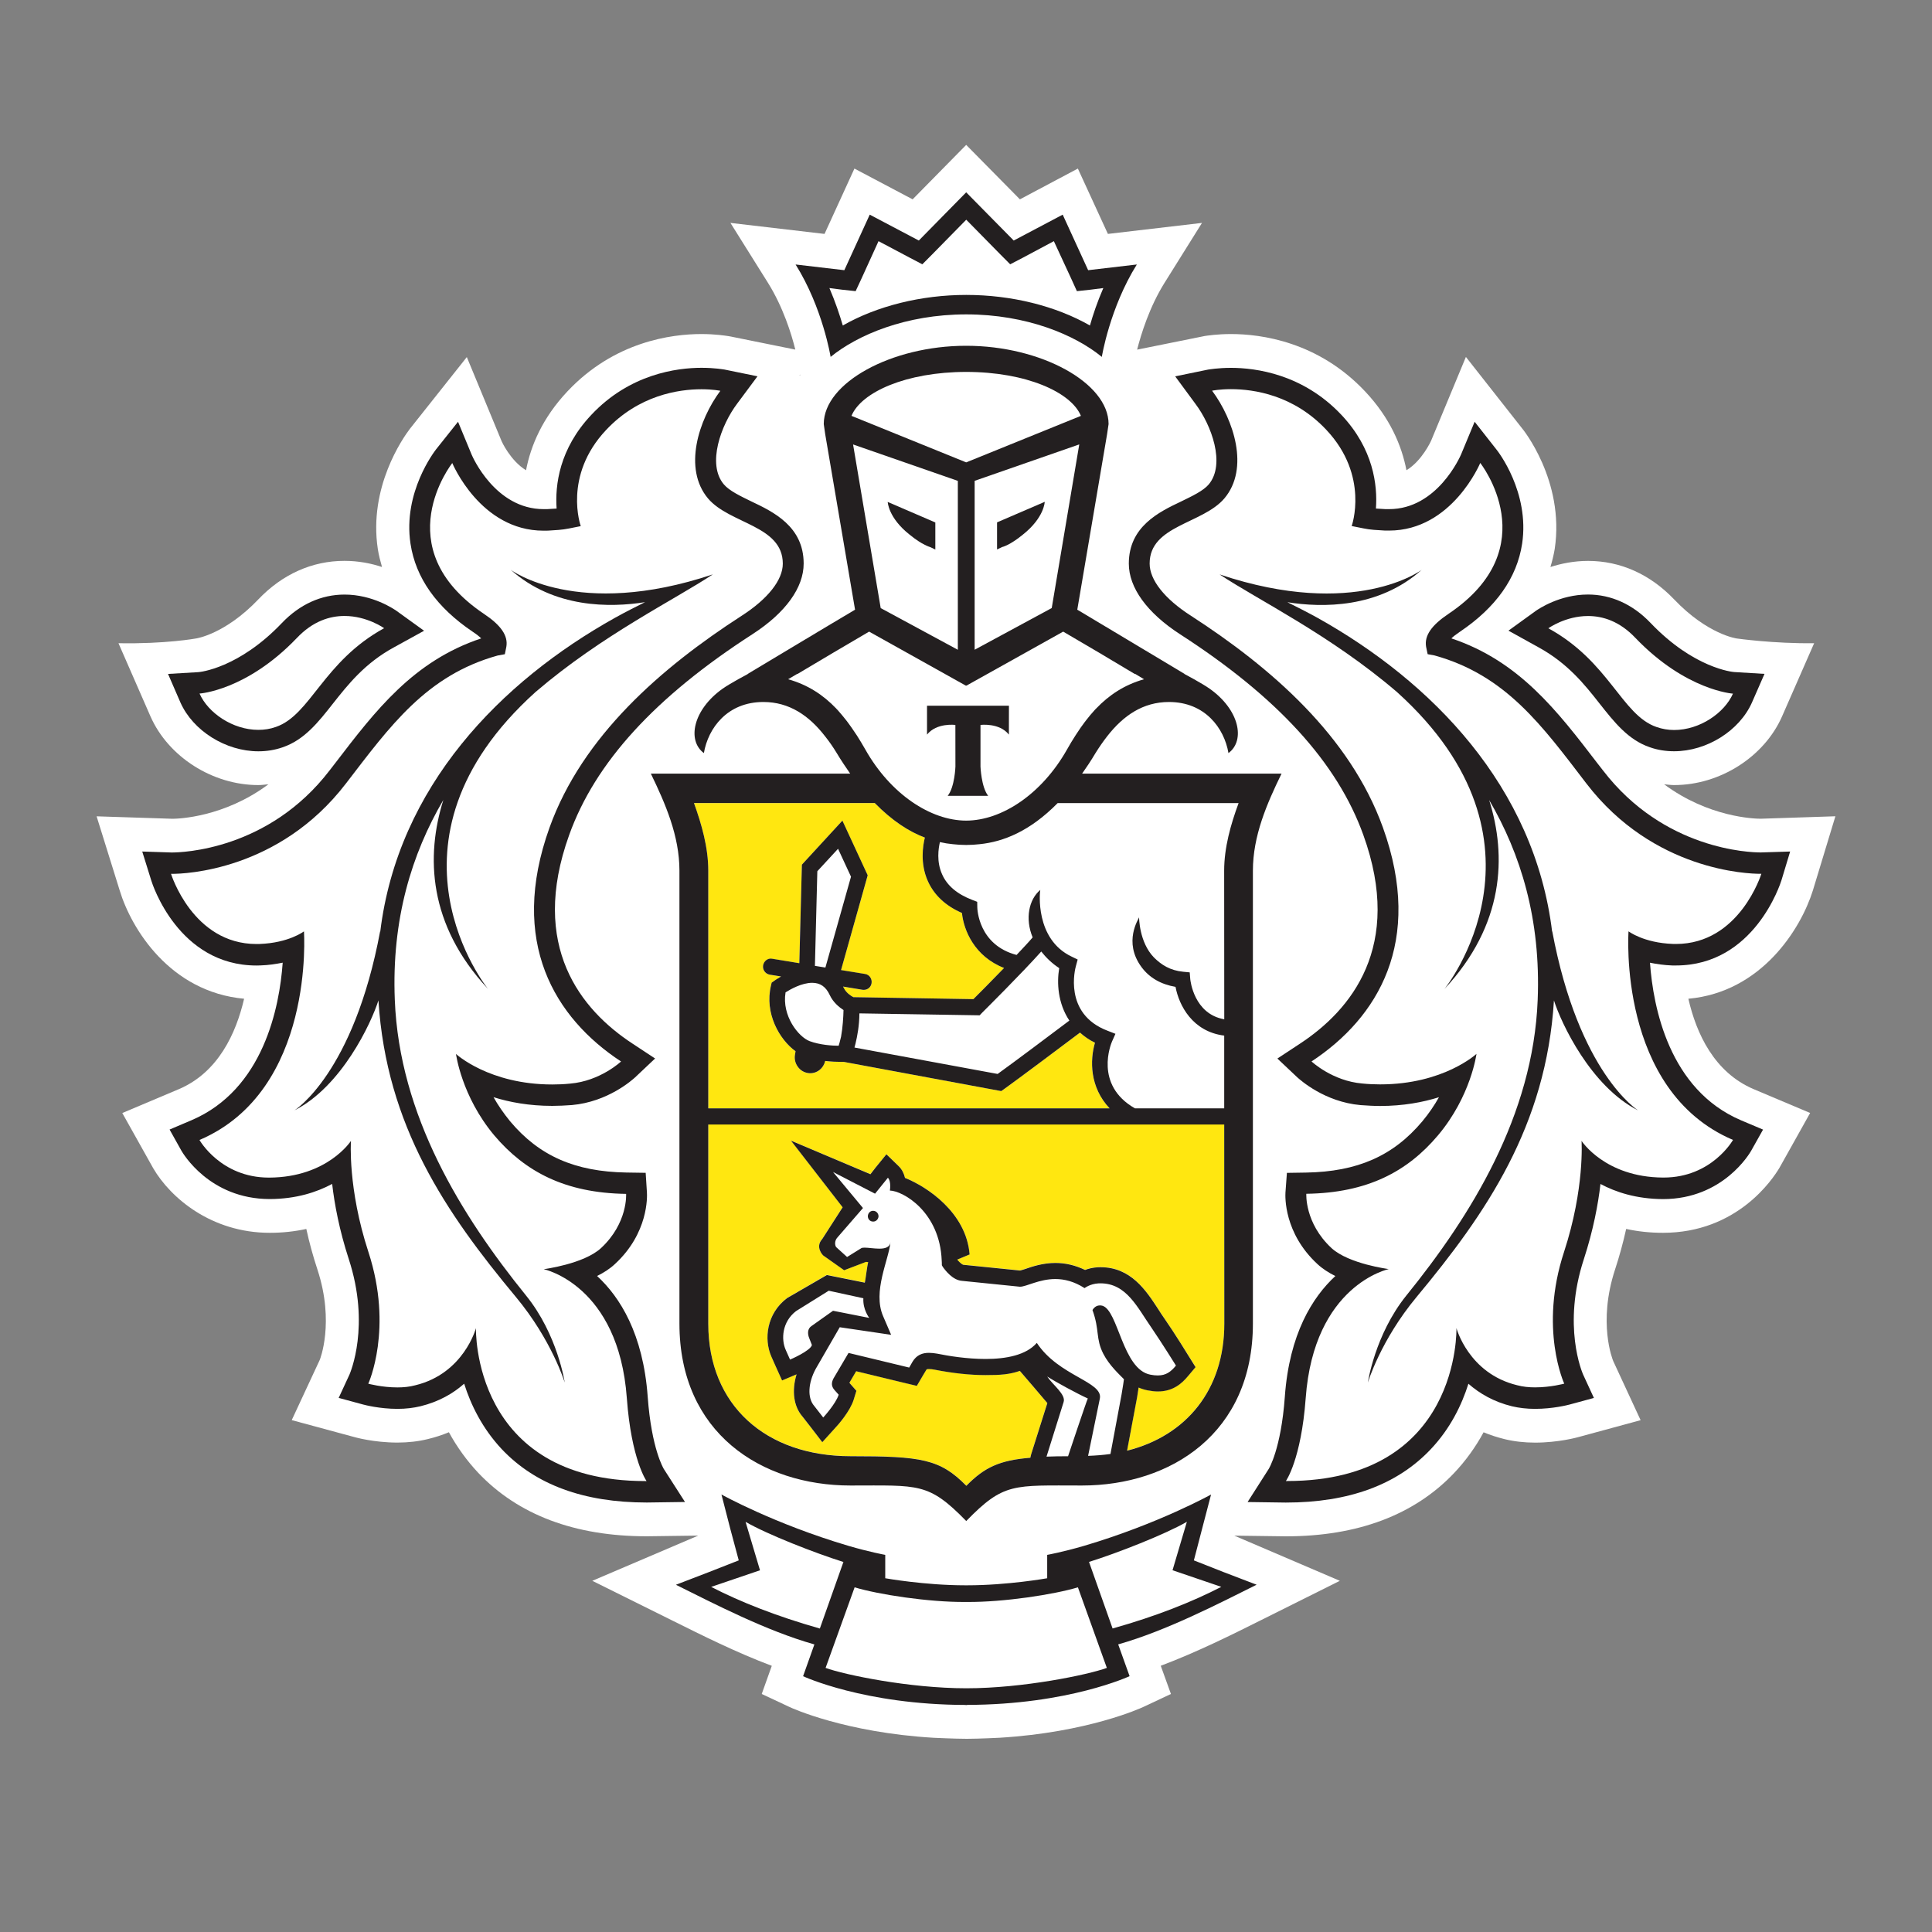 <svg width="40" height="40" viewBox="0 0 40 40" fill="none" xmlns="http://www.w3.org/2000/svg">
<rect x="0" y="0" width="40" height="40" fill="#808080" stroke="none"/>
<path fill-rule="evenodd" clip-rule="evenodd" d="M16.567 7.769L16.552 7.772L16.565 7.754L16.567 7.769ZM37.534 18.435L38 16.9L36.455 16.951C36.325 16.951 35.376 16.923 34.454 16.238C34.523 16.244 34.591 16.254 34.662 16.254C35.611 16.254 36.528 15.669 36.896 14.831L37.56 13.317C36.725 13.328 35.964 13.22 35.964 13.22C35.957 13.22 35.357 13.139 34.662 12.411C34.164 11.889 33.547 11.613 32.88 11.613C32.587 11.613 32.325 11.667 32.1 11.739C32.136 11.617 32.168 11.492 32.189 11.364C32.401 9.947 31.513 8.866 31.512 8.867L30.35 7.39L29.629 9.126C29.626 9.131 29.444 9.538 29.119 9.736C29.021 9.226 28.779 8.652 28.263 8.104C27.291 7.071 26.107 6.916 25.487 6.916C25.201 6.916 24.996 6.949 24.946 6.956L23.543 7.239C23.625 6.918 23.797 6.357 24.112 5.853L24.886 4.615L22.938 4.843L22.316 3.49L21.116 4.127L20.004 3L18.895 4.127L17.69 3.49L17.071 4.843L15.123 4.615L15.899 5.854C16.214 6.358 16.387 6.917 16.466 7.238L15.127 6.967L15.081 6.959C15.014 6.949 14.81 6.916 14.521 6.916C13.902 6.916 12.718 7.071 11.748 8.103C11.232 8.651 10.989 9.225 10.891 9.736C10.567 9.539 10.387 9.138 10.387 9.138L9.665 7.393L8.485 8.88C8.34 9.071 7.629 10.087 7.822 11.365C7.841 11.492 7.874 11.616 7.909 11.739C7.685 11.665 7.424 11.612 7.131 11.612C6.464 11.612 5.847 11.887 5.348 12.41C4.655 13.136 4.059 13.218 4.063 13.218C4.063 13.218 3.431 13.335 2.453 13.317L3.115 14.831C3.484 15.67 4.401 16.254 5.347 16.254C5.418 16.254 5.486 16.244 5.557 16.238C4.638 16.923 3.689 16.951 3.574 16.952L2 16.901L2.478 18.435C2.717 19.227 3.519 20.537 5.054 20.678C4.887 21.396 4.518 22.201 3.705 22.549L2.532 23.044L3.172 24.187C3.532 24.804 4.38 25.524 5.585 25.524C5.847 25.524 6.098 25.497 6.342 25.444C6.403 25.725 6.481 26.007 6.573 26.287C6.932 27.384 6.623 28.15 6.619 28.158L6.04 29.402L7.333 29.752C7.35 29.757 7.739 29.867 8.228 29.867C8.449 29.867 8.662 29.843 8.86 29.794C9.01 29.758 9.154 29.711 9.294 29.653C9.462 29.961 9.665 30.241 9.901 30.493C10.729 31.366 11.903 31.807 13.389 31.807H13.394L14.456 31.793L12.263 32.729L13.927 33.555C14.532 33.856 15.249 34.215 15.979 34.489L15.771 35.072L16.345 35.341C16.395 35.365 17.498 35.87 19.332 35.979C19.332 35.979 19.775 36 20.018 36C20.262 36 20.7 35.978 20.7 35.978C22.521 35.867 23.616 35.366 23.668 35.342L24.243 35.072L24.032 34.488C24.783 34.206 25.527 33.834 26.107 33.544L27.74 32.729L25.555 31.794L26.621 31.808C28.109 31.808 29.283 31.366 30.11 30.493C30.346 30.243 30.549 29.962 30.716 29.654C30.856 29.712 31.002 29.759 31.152 29.796C31.349 29.844 31.562 29.868 31.783 29.868C32.264 29.868 32.659 29.759 32.669 29.756L33.967 29.403L33.401 28.181C33.387 28.15 33.078 27.384 33.437 26.287C33.529 26.006 33.606 25.725 33.668 25.444C33.912 25.497 34.166 25.524 34.429 25.524C35.966 25.524 36.702 24.415 36.844 24.174L37.477 23.043L36.306 22.549C35.49 22.201 35.12 21.396 34.956 20.678C36.471 20.541 37.285 19.231 37.534 18.435Z" fill="white"/>
<path fill-rule="evenodd" clip-rule="evenodd" d="M20.004 7.7C18.763 7.701 17.831 8.12 17.629 8.61L20.004 9.573L22.379 8.61C22.177 8.119 21.247 7.701 20.004 7.7Z" fill="white"/>
<path fill-rule="evenodd" clip-rule="evenodd" d="M20.028 33.166H20.026H20.006H19.983H19.981C19.229 33.171 18.192 33.013 17.694 32.864L17.093 34.531C17.489 34.676 18.83 34.953 20.006 34.953C21.179 34.953 22.522 34.676 22.916 34.531L22.317 32.864C21.817 33.013 20.781 33.172 20.028 33.166Z" fill="white"/>
<path fill-rule="evenodd" clip-rule="evenodd" d="M24.573 31.507C24.126 31.767 23.128 32.157 22.548 32.338L23.036 33.715C23.934 33.463 24.675 33.17 25.287 32.854L24.276 32.51L24.573 31.507Z" fill="white"/>
<path fill-rule="evenodd" clip-rule="evenodd" d="M15.436 31.507L15.735 32.51L14.722 32.854C15.333 33.169 16.078 33.463 16.973 33.715L17.461 32.338C16.882 32.157 15.883 31.767 15.436 31.507Z" fill="white"/>
<path fill-rule="evenodd" clip-rule="evenodd" d="M20.004 6.105C20.939 6.105 21.857 6.335 22.563 6.738C22.627 6.516 22.718 6.247 22.841 5.964L22.573 5.996L22.294 6.027L22.175 5.766L21.817 4.992L21.167 5.34L20.913 5.472L20.71 5.268L20.003 4.549L19.297 5.268L19.094 5.472L18.841 5.34L18.187 4.992L17.835 5.766L17.713 6.027L17.434 5.996L17.168 5.964C17.291 6.246 17.38 6.516 17.445 6.738C18.155 6.336 19.072 6.105 20.004 6.105Z" fill="white"/>
<path fill-rule="evenodd" clip-rule="evenodd" d="M34.295 15.051C34.417 15.094 34.539 15.113 34.662 15.113C35.191 15.113 35.703 14.762 35.88 14.361C35.88 14.361 34.909 14.3 33.865 13.212C33.533 12.859 33.181 12.755 32.879 12.755C32.41 12.755 32.058 13.008 32.058 13.008C33.319 13.697 33.576 14.802 34.295 15.051Z" fill="white"/>
<path fill-rule="evenodd" clip-rule="evenodd" d="M5.349 15.113C5.471 15.113 5.595 15.093 5.714 15.05C6.435 14.801 6.694 13.696 7.954 13.007C7.954 13.007 7.601 12.754 7.134 12.754C6.831 12.754 6.48 12.859 6.145 13.212C5.103 14.299 4.133 14.361 4.133 14.361C4.306 14.762 4.819 15.113 5.349 15.113Z" fill="white"/>
<path fill-rule="evenodd" clip-rule="evenodd" d="M33.915 22.988C32.939 22.495 32.323 21.183 32.174 20.712C32.012 23.311 30.777 25.113 29.333 26.849C28.582 27.75 28.321 28.624 28.321 28.624C28.321 28.624 28.465 27.632 29.114 26.826C30.461 25.164 31.743 23.095 31.838 20.702C31.904 19.032 31.486 17.678 30.833 16.562C31.199 17.724 31.146 19.147 29.907 20.476C29.907 20.476 32.376 17.439 28.923 14.327C27.542 13.143 26.03 12.411 25.253 11.892C28.064 12.833 29.437 11.797 29.437 11.797C28.539 12.596 27.377 12.582 26.656 12.467C26.852 12.565 27.055 12.667 27.274 12.788C29.643 14.11 31.774 16.283 32.138 19.295V19.272C32.687 22.229 33.914 22.988 33.915 22.988ZM34.636 19.543C34.657 19.544 34.676 19.544 34.699 19.544C36.019 19.544 36.468 18.091 36.468 18.091H36.443C36.199 18.091 34.235 18.032 32.846 16.222C31.932 15.03 31.184 13.983 29.704 13.571L29.559 13.544L29.527 13.392C29.487 13.16 29.641 12.942 29.992 12.708C32.035 11.336 30.647 9.585 30.647 9.585C30.647 9.585 30.064 10.985 28.76 10.985C28.728 10.985 28.695 10.984 28.662 10.984C28.515 10.975 28.371 10.97 28.227 10.939L27.987 10.891C27.987 10.891 28.358 9.853 27.461 8.899C26.785 8.179 25.961 8.057 25.486 8.057C25.248 8.057 25.096 8.089 25.096 8.089C25.546 8.693 25.872 9.698 25.352 10.317C24.902 10.849 23.802 10.875 23.802 11.668C23.802 12.005 24.109 12.397 24.658 12.749C26.31 13.817 27.951 15.235 28.632 17.133C29.485 19.501 28.525 21.074 27.154 21.976C27.154 21.976 27.584 22.382 28.206 22.434C28.335 22.447 28.458 22.452 28.573 22.452C29.889 22.452 30.57 21.82 30.57 21.82C30.57 21.82 30.458 22.695 29.773 23.507C29.141 24.257 28.312 24.699 27.047 24.717C27.047 24.717 27.007 25.319 27.567 25.841C27.926 26.169 28.754 26.276 28.754 26.276C28.754 26.276 27.205 26.599 27.034 28.948C26.94 30.221 26.623 30.664 26.623 30.664H26.651C30.248 30.664 30.155 27.498 30.155 27.498C30.155 27.498 30.406 28.436 31.408 28.68C31.53 28.713 31.66 28.725 31.782 28.725C32.105 28.725 32.387 28.648 32.387 28.648C32.387 28.648 31.861 27.51 32.382 25.92C32.814 24.599 32.745 23.621 32.745 23.621C32.745 23.621 33.229 24.373 34.432 24.381H34.444C35.443 24.381 35.88 23.602 35.88 23.602C33.482 22.58 33.718 19.283 33.718 19.283C33.718 19.283 34.03 19.521 34.636 19.543Z" fill="white"/>
<path fill-rule="evenodd" clip-rule="evenodd" d="M10.678 26.85C9.233 25.114 7.999 23.311 7.835 20.712C7.686 21.183 7.072 22.495 6.097 22.989C6.097 22.989 7.323 22.229 7.872 19.273V19.296C8.238 16.285 10.366 14.111 12.738 12.789C12.954 12.668 13.16 12.566 13.354 12.469C12.634 12.583 11.472 12.598 10.574 11.799C10.574 11.799 11.947 12.835 14.758 11.894C13.98 12.413 12.469 13.144 11.088 14.329C7.634 17.442 10.104 20.478 10.104 20.478C8.863 19.149 8.813 17.726 9.179 16.564C8.525 17.68 8.106 19.033 8.174 20.704C8.268 23.096 9.549 25.166 10.894 26.829C11.545 27.635 11.692 28.626 11.692 28.626C11.692 28.626 11.428 27.75 10.678 26.85ZM11.257 26.277C11.257 26.277 12.084 26.171 12.443 25.841C13.004 25.32 12.963 24.718 12.963 24.718C11.697 24.7 10.87 24.258 10.234 23.508C9.553 22.696 9.441 21.821 9.441 21.821C9.441 21.821 10.122 22.453 11.435 22.453C11.553 22.453 11.676 22.448 11.803 22.435C12.427 22.383 12.858 21.977 12.858 21.977C11.486 21.076 10.526 19.503 11.377 17.135C12.059 15.236 13.698 13.819 15.352 12.751C15.9 12.399 16.207 12.007 16.207 11.67C16.207 10.876 15.108 10.85 14.659 10.319C14.139 9.699 14.464 8.695 14.914 8.091C14.914 8.091 14.764 8.059 14.524 8.059C14.049 8.059 13.226 8.181 12.55 8.901C11.651 9.854 12.024 10.893 12.024 10.893L11.783 10.941C11.64 10.971 11.495 10.977 11.348 10.986C11.314 10.986 11.284 10.987 11.252 10.987C9.945 10.987 9.364 9.587 9.364 9.587C9.364 9.587 7.978 11.337 10.019 12.709C10.37 12.944 10.524 13.161 10.483 13.393L10.452 13.545L10.303 13.572C8.827 13.984 8.076 15.031 7.162 16.222C5.774 18.033 3.812 18.092 3.568 18.092H3.541C3.541 18.092 3.989 19.545 5.311 19.545C5.332 19.545 5.352 19.545 5.374 19.544C5.981 19.522 6.293 19.283 6.293 19.283C6.293 19.283 6.528 22.58 4.13 23.602C4.13 23.602 4.568 24.381 5.567 24.381H5.579C6.782 24.374 7.266 23.621 7.266 23.621C7.266 23.621 7.196 24.6 7.627 25.919C8.148 27.51 7.625 28.648 7.625 28.648C7.625 28.648 7.905 28.726 8.228 28.726C8.353 28.726 8.482 28.714 8.601 28.681C9.603 28.437 9.854 27.499 9.854 27.499C9.854 27.499 9.762 30.665 13.359 30.665H13.385C13.385 30.665 13.07 30.223 12.977 28.949C12.807 26.6 11.257 26.277 11.257 26.277Z" fill="white"/>
<path fill-rule="evenodd" clip-rule="evenodd" d="M19.193 14.611H20.041H20.889V15.209C20.689 14.958 20.3 15.009 20.3 15.009V15.87C20.3 15.87 20.315 16.293 20.459 16.477H20.041H19.621C19.768 16.294 19.78 15.87 19.78 15.87L19.781 15.009C19.781 15.009 19.394 14.958 19.193 15.209V14.611ZM17.345 14.7C17.403 14.764 17.462 14.836 17.518 14.907C17.532 14.924 17.543 14.938 17.556 14.958C17.609 15.028 17.66 15.103 17.711 15.179C17.722 15.194 17.733 15.212 17.745 15.229C17.804 15.323 17.862 15.419 17.919 15.519C18.438 16.438 19.267 16.988 20.005 16.989C20.743 16.988 21.572 16.438 22.092 15.519C22.15 15.417 22.207 15.318 22.268 15.225C22.278 15.211 22.287 15.198 22.295 15.184C22.347 15.105 22.399 15.029 22.456 14.954C22.468 14.938 22.479 14.923 22.49 14.91C22.548 14.836 22.607 14.764 22.668 14.698C22.679 14.688 22.687 14.677 22.696 14.668C22.96 14.391 23.275 14.179 23.689 14.062L23.506 13.952H23.494L22.765 13.517L22.015 13.076L20.01 14.195L20.005 14.192L20.001 14.195L17.996 13.076L17.247 13.517L16.515 13.952H16.507L16.321 14.062C16.733 14.179 17.047 14.389 17.314 14.666C17.324 14.677 17.332 14.691 17.345 14.7Z" fill="white"/>
<path fill-rule="evenodd" clip-rule="evenodd" d="M19.366 10.817V11.378L19.261 11.328C19.256 11.325 19.102 11.289 18.833 11.07C18.389 10.717 18.38 10.39 18.38 10.39L19.366 10.817ZM19.831 13.452V9.956L17.662 9.202L18.234 12.589L19.831 13.452Z" fill="white"/>
<path fill-rule="evenodd" clip-rule="evenodd" d="M20.645 10.817L21.631 10.391C21.631 10.391 21.623 10.717 21.178 11.071C20.91 11.29 20.755 11.326 20.75 11.329L20.645 11.379V10.817H20.645ZM21.776 12.589L22.345 9.202L20.178 9.956V13.452L21.776 12.589Z" fill="white"/>
<path fill-rule="evenodd" clip-rule="evenodd" d="M16.764 21.556C16.976 21.635 17.232 21.652 17.364 21.652C17.369 21.635 17.376 21.614 17.383 21.589C17.394 21.55 17.404 21.509 17.413 21.466C17.45 21.273 17.463 21.054 17.466 20.913C17.377 20.855 17.252 20.755 17.181 20.604C17.101 20.43 16.985 20.349 16.818 20.349C16.599 20.349 16.366 20.484 16.264 20.547C16.184 21.03 16.532 21.468 16.764 21.556Z" fill="white"/>
<path fill-rule="evenodd" clip-rule="evenodd" d="M21.56 19.702C21.158 20.152 20.369 20.934 20.331 20.973L20.284 21.022L17.793 20.982C17.791 21.235 17.751 21.451 17.713 21.608C17.706 21.634 17.699 21.661 17.693 21.689L20.656 22.235C20.963 22.014 21.811 21.379 22.141 21.13C21.901 20.771 21.879 20.345 21.932 20.046C21.775 19.943 21.656 19.825 21.56 19.702Z" fill="white"/>
<path fill-rule="evenodd" clip-rule="evenodd" d="M21.898 16.628C21.323 17.212 20.773 17.429 20.281 17.479C20.191 17.489 20.102 17.494 20.01 17.494H20.003H19.997C19.905 17.494 19.816 17.489 19.727 17.479C19.639 17.471 19.55 17.457 19.46 17.437C19.428 17.568 19.387 17.841 19.504 18.103C19.608 18.338 19.819 18.514 20.127 18.631L20.231 18.673L20.233 18.787C20.233 18.821 20.257 19.566 21.046 19.772C21.176 19.635 21.293 19.512 21.379 19.409C21.218 19.02 21.303 18.622 21.537 18.427C21.527 18.467 21.424 19.444 22.185 19.807L22.311 19.868L22.274 20.005C22.261 20.046 22.007 20.99 22.93 21.342L23.093 21.406L23.021 21.568C23.005 21.605 22.644 22.461 23.496 22.948H25.345V21.442C24.688 21.36 24.409 20.817 24.337 20.433C24.032 20.379 23.796 20.244 23.633 20.023C23.245 19.5 23.579 19.02 23.583 18.993C23.582 18.997 23.583 19.508 23.89 19.823C24.043 19.975 24.222 20.093 24.495 20.12L24.63 20.133L24.642 20.273C24.645 20.303 24.718 20.995 25.345 21.104L25.343 18.026C25.343 17.549 25.479 17.07 25.641 16.627H21.898V16.628Z" fill="white"/>
<path fill-rule="evenodd" clip-rule="evenodd" d="M16.922 18.038L16.872 19.997L17.089 20.031L17.619 18.151L17.351 17.573L16.922 18.038Z" fill="white"/>
<path fill-rule="evenodd" clip-rule="evenodd" d="M18.073 25.291C18.011 25.29 17.965 25.235 17.969 25.172C17.975 25.111 18.025 25.063 18.085 25.069C18.148 25.072 18.191 25.128 18.19 25.188C18.184 25.249 18.131 25.297 18.073 25.291ZM22.772 27.026C22.789 27.026 22.807 27.028 22.825 27.033C23.156 27.13 23.239 28.352 23.818 28.459C23.875 28.472 23.927 28.476 23.973 28.476C24.142 28.476 24.241 28.402 24.348 28.272C24.348 28.272 24.056 27.803 23.839 27.485C23.549 27.069 23.325 26.568 22.785 26.568C22.772 26.568 22.757 26.568 22.743 26.569C22.567 26.579 22.457 26.667 22.457 26.667C22.238 26.527 22.034 26.479 21.852 26.479C21.514 26.479 21.251 26.639 21.12 26.639H21.114L19.911 26.517C19.724 26.497 19.575 26.303 19.52 26.227C19.507 26.206 19.5 26.195 19.5 26.195C19.501 26.161 19.5 26.126 19.498 26.096C19.458 25.085 18.696 24.654 18.425 24.646C18.425 24.646 18.456 24.454 18.384 24.381L18.117 24.711L17.247 24.262L17.868 25.007L17.342 25.614C17.276 25.683 17.284 25.775 17.312 25.816L17.539 26.021L17.827 25.842C17.842 25.831 17.868 25.827 17.9 25.827C17.98 25.827 18.1 25.849 18.206 25.849C18.325 25.849 18.425 25.823 18.438 25.709C18.402 26.084 18.063 26.735 18.285 27.246L18.451 27.631L17.386 27.475L16.888 28.338C16.734 28.625 16.711 28.936 16.859 29.105L17.044 29.344C17.044 29.344 17.305 29.06 17.364 28.872L17.28 28.777C17.209 28.698 17.213 28.625 17.256 28.538L17.569 28.006L18.825 28.31L18.891 28.194C18.976 28.049 19.099 28.006 19.233 28.006C19.289 28.006 19.345 28.012 19.405 28.022C19.639 28.069 20.021 28.132 20.405 28.132C20.826 28.132 21.245 28.055 21.468 27.799C21.923 28.491 22.844 28.601 22.772 28.953L22.529 30.139C22.69 30.132 22.844 30.121 22.991 30.101L23.223 28.867C23.247 28.732 23.272 28.551 23.272 28.551C23.183 28.458 22.968 28.263 22.846 28.026C22.684 27.705 22.772 27.537 22.622 27.12C22.62 27.123 22.666 27.026 22.772 27.026Z" fill="white"/>
<path fill-rule="evenodd" clip-rule="evenodd" d="M16.356 28.149C16.356 28.149 16.773 27.973 16.809 27.848L16.753 27.705C16.714 27.611 16.719 27.51 16.795 27.457L17.245 27.137L17.995 27.285C17.995 27.285 17.86 27.111 17.873 26.878L17.156 26.722L16.48 27.145C16.189 27.367 16.169 27.731 16.265 27.947L16.356 28.149Z" fill="white"/>
<path fill-rule="evenodd" clip-rule="evenodd" d="M21.667 30.158C21.802 30.152 21.951 30.15 22.114 30.15C22.114 30.15 22.5 28.99 22.523 28.953C22.306 28.855 21.855 28.61 21.682 28.498C21.797 28.674 22.076 28.874 22.02 29.03L21.667 30.158Z" fill="white"/>
<path fill-rule="evenodd" clip-rule="evenodd" d="M25.346 23.28H14.664V27.404C14.664 29.091 15.854 30.146 17.609 30.146C19.074 30.146 19.462 30.205 20.007 30.76C20.382 30.376 20.693 30.233 21.332 30.179L21.347 30.115L21.683 29.047C21.664 29.023 21.114 28.381 21.114 28.381C20.896 28.456 20.713 28.468 20.405 28.468C20.089 28.468 19.732 28.43 19.344 28.355C19.306 28.347 19.27 28.342 19.233 28.342C19.185 28.342 19.182 28.346 19.17 28.37L19.104 28.483L18.982 28.691L18.751 28.636L17.725 28.388L17.585 28.626L17.605 28.651L17.731 28.793L17.674 28.976C17.599 29.217 17.354 29.497 17.28 29.575L17.024 29.858L16.79 29.555L16.614 29.329C16.431 29.118 16.388 28.794 16.492 28.453C16.489 28.455 16.485 28.457 16.48 28.457L16.192 28.579L16.061 28.289L15.97 28.083C15.813 27.722 15.871 27.193 16.295 26.873L17.119 26.394L17.905 26.553C17.924 26.476 17.952 26.199 17.974 26.129C17.958 26.127 17.945 26.123 17.929 26.123L17.477 26.297L17.04 25.988C17.04 25.988 16.869 25.82 17.024 25.65L17.446 24.994L16.375 23.614L18.02 24.308L18.131 24.169L18.352 23.896L18.605 24.142C18.676 24.212 18.717 24.3 18.738 24.386C19.19 24.568 20.004 25.102 20.075 25.971L19.821 26.075V26.081C19.879 26.152 19.928 26.181 19.943 26.184L21.117 26.302C21.147 26.297 21.184 26.283 21.226 26.27C21.372 26.22 21.591 26.145 21.851 26.145C22.063 26.145 22.267 26.195 22.464 26.29C22.536 26.262 22.625 26.241 22.728 26.234L22.785 26.233C23.414 26.233 23.728 26.715 23.978 27.1C24.019 27.166 24.061 27.23 24.105 27.291C24.323 27.609 24.611 28.075 24.623 28.094L24.753 28.302L24.594 28.491C24.472 28.636 24.289 28.806 23.974 28.806C23.909 28.806 23.837 28.799 23.76 28.784C23.694 28.771 23.632 28.75 23.574 28.725C23.565 28.79 23.552 28.866 23.54 28.93L23.334 30.033C24.566 29.722 25.348 28.768 25.348 27.401L25.346 23.28Z" fill="#FFE710"/>
<path fill-rule="evenodd" clip-rule="evenodd" d="M14.664 22.948H22.973C22.558 22.507 22.563 21.951 22.669 21.588C22.548 21.529 22.449 21.458 22.36 21.379C22.034 21.625 21.044 22.365 20.785 22.551L20.729 22.59L17.468 21.985H17.403C17.324 21.985 17.21 21.982 17.084 21.967C17.049 22.118 16.922 22.222 16.777 22.222C16.76 22.222 16.743 22.221 16.725 22.217C16.64 22.202 16.566 22.157 16.516 22.083C16.464 22.011 16.445 21.926 16.459 21.838L16.471 21.766C16.136 21.524 15.825 20.98 15.961 20.407L15.976 20.346L16.023 20.312C16.03 20.306 16.086 20.268 16.17 20.218L15.933 20.18C15.844 20.165 15.785 20.079 15.799 19.99C15.815 19.899 15.897 19.834 15.984 19.851L16.549 19.943L16.601 17.903L17.44 16.992L17.965 18.124L17.411 20.086L17.91 20.167C17.998 20.18 18.058 20.265 18.045 20.358C18.032 20.44 17.964 20.495 17.885 20.495C17.877 20.495 17.867 20.495 17.86 20.494L17.453 20.427C17.459 20.44 17.468 20.447 17.472 20.46C17.515 20.552 17.611 20.616 17.667 20.645L20.153 20.686C20.258 20.581 20.519 20.319 20.788 20.041C20.176 19.802 19.953 19.261 19.916 18.903C19.575 18.753 19.339 18.529 19.208 18.238C19.047 17.878 19.105 17.517 19.148 17.341C18.816 17.217 18.468 16.991 18.112 16.627H14.367C14.528 17.07 14.664 17.549 14.664 18.026V22.948Z" fill="#FFE710"/>
<path fill-rule="evenodd" clip-rule="evenodd" d="M18.084 25.069C18.024 25.063 17.973 25.111 17.968 25.173C17.964 25.236 18.01 25.29 18.072 25.291C18.13 25.296 18.182 25.25 18.189 25.187C18.191 25.128 18.148 25.072 18.084 25.069Z" fill="#231F20"/>
<path fill-rule="evenodd" clip-rule="evenodd" d="M23.035 33.716L22.547 32.338C23.127 32.157 24.126 31.766 24.573 31.507L24.276 32.51L25.286 32.854C24.674 33.169 23.934 33.463 23.035 33.716ZM20.007 34.954C18.83 34.954 17.489 34.676 17.093 34.532L17.694 32.864C18.192 33.014 19.229 33.172 19.981 33.167H19.983H20.007H20.026H20.028C20.781 33.172 21.816 33.014 22.317 32.864L22.916 34.532C22.522 34.676 21.179 34.954 20.007 34.954ZM14.724 32.855L15.735 32.511L15.436 31.508C15.883 31.768 16.883 32.158 17.462 32.339L16.974 33.717C16.079 33.463 15.334 33.169 14.724 32.855ZM25.332 32.548L24.718 32.306L24.888 31.653L25.074 30.942C25.074 30.942 23.984 31.549 22.447 32.004C22.011 32.132 21.681 32.192 21.681 32.192V32.676C21.681 32.676 20.86 32.822 20.029 32.822H20.019H20.007H19.99H19.98C19.149 32.822 18.328 32.676 18.328 32.676V32.192C18.328 32.192 17.997 32.132 17.563 32.004C16.026 31.549 14.937 30.942 14.937 30.942L15.12 31.653L15.295 32.306L14.678 32.548L13.994 32.811C14.778 33.2 15.865 33.766 16.861 34.046L16.627 34.704C16.627 34.704 17.888 35.294 19.991 35.299V35.301H19.997H20.008H20.015H20.02V35.298C22.125 35.294 23.387 34.703 23.387 34.703L23.151 34.045C24.145 33.765 25.235 33.199 26.017 32.81L25.332 32.548Z" fill="#231F20"/>
<path fill-rule="evenodd" clip-rule="evenodd" d="M17.436 5.998L17.715 6.028L17.837 5.766L18.189 4.993L18.844 5.34L19.096 5.472L19.299 5.268L20.005 4.549L20.712 5.268L20.915 5.472L21.169 5.34L21.819 4.993L22.177 5.766L22.296 6.028L22.575 5.998L22.843 5.964C22.72 6.247 22.629 6.517 22.566 6.739C21.859 6.335 20.942 6.106 20.006 6.106C19.074 6.106 18.157 6.335 17.449 6.739C17.384 6.517 17.294 6.248 17.172 5.964L17.436 5.998ZM20.004 6.509C21.257 6.509 22.258 6.935 22.812 7.389C22.812 7.389 22.976 6.373 23.537 5.476L22.529 5.594L22.002 4.444L20.988 4.98L20.004 3.982L19.023 4.98L18.007 4.444L17.481 5.594L16.472 5.476C17.034 6.373 17.197 7.389 17.197 7.389C17.754 6.935 18.753 6.509 20.004 6.509Z" fill="#231F20"/>
<path fill-rule="evenodd" clip-rule="evenodd" d="M35.88 23.601C35.88 23.601 35.443 24.38 34.443 24.38H34.43C33.229 24.373 32.744 23.62 32.744 23.62C32.744 23.62 32.813 24.599 32.382 25.919C31.859 27.509 32.386 28.647 32.386 28.647C32.386 28.647 32.104 28.724 31.781 28.724C31.659 28.724 31.529 28.712 31.408 28.679C30.405 28.435 30.154 27.497 30.154 27.497C30.154 27.497 30.247 30.663 26.65 30.663H26.623C26.623 30.663 26.939 30.221 27.033 28.948C27.204 26.598 28.753 26.275 28.753 26.275C28.753 26.275 27.925 26.169 27.567 25.84C27.007 25.318 27.046 24.716 27.046 24.716C28.311 24.698 29.14 24.256 29.772 23.506C30.456 22.694 30.569 21.819 30.569 21.819C30.569 21.819 29.889 22.451 28.574 22.451C28.457 22.451 28.334 22.446 28.206 22.433C27.584 22.381 27.154 21.976 27.154 21.976C28.524 21.074 29.484 19.501 28.632 17.133C27.949 15.235 26.309 13.817 24.658 12.749C24.108 12.397 23.802 12.005 23.802 11.668C23.802 10.875 24.901 10.849 25.351 10.317C25.872 9.697 25.545 8.693 25.095 8.089C25.095 8.089 25.247 8.057 25.486 8.057C25.962 8.057 26.785 8.179 27.46 8.899C28.357 9.852 27.985 10.891 27.985 10.891L28.226 10.939C28.369 10.97 28.514 10.975 28.663 10.984C28.693 10.984 28.726 10.985 28.759 10.985C30.064 10.985 30.647 9.585 30.647 9.585C30.647 9.585 32.033 11.336 29.991 12.708C29.64 12.943 29.486 13.16 29.526 13.392L29.558 13.544L29.703 13.571C31.183 13.982 31.932 15.031 32.845 16.222C34.234 18.033 36.198 18.091 36.441 18.091H36.467C36.467 18.091 36.018 19.544 34.698 19.544C34.675 19.544 34.657 19.544 34.635 19.543C34.029 19.521 33.717 19.282 33.717 19.282C33.717 19.282 33.481 22.579 35.88 23.601ZM34.699 19.989C36.318 19.989 36.86 18.298 36.883 18.226L37.063 17.63L36.456 17.649H36.454C36.239 17.649 34.452 17.6 33.186 15.948L33.066 15.794C32.238 14.714 31.452 13.686 30.049 13.217C30.089 13.178 30.147 13.133 30.227 13.079C30.972 12.577 31.406 11.965 31.514 11.257C31.674 10.19 31.01 9.339 30.981 9.305L30.531 8.732L30.249 9.411C30.229 9.454 29.756 10.541 28.759 10.541H28.685C28.616 10.537 28.551 10.534 28.487 10.529C28.522 10.045 28.436 9.294 27.773 8.59C26.975 7.743 25.997 7.616 25.486 7.616C25.214 7.616 25.032 7.65 25.012 7.652L24.331 7.792L24.75 8.361C25.081 8.799 25.379 9.608 25.025 10.03C24.911 10.164 24.678 10.273 24.455 10.382C23.997 10.599 23.371 10.901 23.371 11.669C23.371 12.166 23.746 12.686 24.428 13.129C26.445 14.43 27.688 15.789 28.227 17.289C29.059 19.595 27.973 20.911 26.919 21.605L26.447 21.916L26.86 22.306C26.917 22.356 27.421 22.814 28.169 22.88C28.31 22.89 28.446 22.898 28.573 22.898C29.052 22.898 29.459 22.821 29.792 22.717C29.7 22.88 29.588 23.048 29.447 23.217C28.845 23.933 28.104 24.259 27.039 24.277L26.644 24.283L26.614 24.69C26.609 24.772 26.58 25.528 27.276 26.171C27.383 26.27 27.511 26.352 27.647 26.419C27.174 26.856 26.694 27.616 26.601 28.919C26.522 30.006 26.269 30.409 26.268 30.412L25.83 31.098L26.621 31.109C27.927 31.109 28.927 30.739 29.62 30.007C30.031 29.573 30.265 29.083 30.402 28.649C30.63 28.849 30.924 29.023 31.306 29.116C31.451 29.15 31.61 29.169 31.782 29.169C32.152 29.169 32.461 29.089 32.495 29.08L33 28.943L32.777 28.459C32.76 28.42 32.339 27.449 32.793 26.066C32.988 25.466 33.088 24.93 33.136 24.513C33.454 24.683 33.88 24.823 34.431 24.826C35.68 24.826 36.232 23.867 36.255 23.827L36.502 23.387L36.045 23.194C34.557 22.559 34.227 20.855 34.161 19.932C34.296 19.959 34.45 19.983 34.623 19.989H34.699Z" fill="#231F20"/>
<path fill-rule="evenodd" clip-rule="evenodd" d="M32.878 12.754C33.181 12.754 33.532 12.859 33.864 13.212C34.909 14.299 35.879 14.361 35.879 14.361C35.703 14.762 35.191 15.114 34.661 15.114C34.539 15.114 34.416 15.094 34.294 15.051C33.575 14.802 33.318 13.697 32.057 13.008C32.058 13.007 32.41 12.754 32.878 12.754ZM31.852 13.401C32.456 13.731 32.809 14.173 33.117 14.566C33.42 14.949 33.708 15.318 34.158 15.471C34.318 15.528 34.489 15.554 34.661 15.554C35.337 15.554 36.015 15.129 36.274 14.541L36.532 13.952L35.906 13.914C35.876 13.913 35.069 13.837 34.173 12.897C33.804 12.511 33.357 12.309 32.877 12.309C32.29 12.309 31.854 12.61 31.806 12.641L31.231 13.057L31.852 13.401Z" fill="#231F20"/>
<path fill-rule="evenodd" clip-rule="evenodd" d="M32.136 19.273V19.296C31.772 16.285 29.642 14.111 27.273 12.789C27.053 12.668 26.85 12.566 26.654 12.468C27.375 12.584 28.538 12.597 29.435 11.798C29.436 11.798 28.062 12.834 25.251 11.893C26.029 12.412 27.54 13.143 28.923 14.328C32.374 17.441 29.905 20.477 29.905 20.477C31.144 19.149 31.197 17.725 30.831 16.563C31.484 17.679 31.903 19.032 31.836 20.703C31.742 23.096 30.46 25.165 29.113 26.827C28.465 27.634 28.32 28.625 28.32 28.625C28.32 28.625 28.581 27.751 29.331 26.85C30.775 25.114 32.011 23.311 32.173 20.713C32.322 21.185 32.937 22.495 33.914 22.989C33.915 22.988 32.687 22.229 32.136 19.273Z" fill="#231F20"/>
<path fill-rule="evenodd" clip-rule="evenodd" d="M13.359 30.664C9.762 30.664 9.854 27.498 9.854 27.498C9.854 27.498 9.603 28.436 8.601 28.68C8.481 28.713 8.352 28.725 8.228 28.725C7.905 28.725 7.625 28.648 7.625 28.648C7.625 28.648 8.148 27.51 7.627 25.919C7.196 24.6 7.266 23.621 7.266 23.621C7.266 23.621 6.782 24.373 5.579 24.381H5.567C4.568 24.381 4.13 23.602 4.13 23.602C6.528 22.58 6.293 19.283 6.293 19.283C6.293 19.283 5.981 19.522 5.374 19.544C5.352 19.545 5.332 19.545 5.311 19.545C3.989 19.545 3.541 18.092 3.541 18.092H3.568C3.812 18.092 5.773 18.033 7.162 16.222C8.077 15.031 8.826 13.983 10.303 13.572L10.452 13.545L10.483 13.393C10.524 13.161 10.37 12.943 10.019 12.709C7.977 11.337 9.364 9.587 9.364 9.587C9.364 9.587 9.944 10.987 11.252 10.987C11.283 10.987 11.313 10.986 11.348 10.986C11.495 10.977 11.64 10.971 11.783 10.941L12.024 10.893C12.024 10.893 11.65 9.854 12.55 8.901C13.227 8.181 14.049 8.059 14.524 8.059C14.764 8.059 14.914 8.091 14.914 8.091C14.464 8.695 14.139 9.7 14.658 10.319C15.108 10.851 16.207 10.877 16.207 11.67C16.207 12.007 15.9 12.399 15.352 12.751C13.698 13.819 12.059 15.236 11.377 17.135C10.526 19.503 11.486 21.076 12.858 21.977C12.858 21.977 12.427 22.383 11.803 22.435C11.676 22.448 11.553 22.453 11.435 22.453C10.122 22.453 9.441 21.821 9.441 21.821C9.441 21.821 9.553 22.696 10.234 23.508C10.87 24.257 11.697 24.7 12.963 24.718C12.963 24.718 13.004 25.32 12.443 25.841C12.084 26.171 11.257 26.277 11.257 26.277C11.257 26.277 12.807 26.6 12.978 28.948C13.071 30.222 13.386 30.664 13.386 30.664H13.359ZM13.742 30.411C13.741 30.407 13.489 30.005 13.41 28.918C13.315 27.614 12.836 26.855 12.362 26.418C12.498 26.351 12.626 26.27 12.733 26.169C13.428 25.527 13.399 24.771 13.394 24.689L13.368 24.282L12.969 24.276C11.906 24.258 11.164 23.933 10.562 23.216C10.424 23.047 10.31 22.88 10.218 22.716C10.549 22.82 10.955 22.896 11.435 22.896C11.565 22.896 11.698 22.889 11.84 22.879C12.588 22.813 13.094 22.356 13.15 22.305L13.563 21.915L13.091 21.604C12.034 20.91 10.953 19.595 11.784 17.288C12.321 15.788 13.563 14.43 15.584 13.127C16.266 12.685 16.639 12.165 16.639 11.668C16.639 10.899 16.013 10.598 15.555 10.381C15.332 10.272 15.099 10.162 14.986 10.028C14.631 9.607 14.93 8.798 15.26 8.36L15.683 7.791L14.999 7.651C14.979 7.649 14.8 7.615 14.525 7.615C14.014 7.615 13.038 7.742 12.242 8.59C11.578 9.294 11.49 10.045 11.524 10.529C11.461 10.534 11.395 10.537 11.327 10.541H11.255C10.254 10.541 9.782 9.454 9.764 9.411L9.483 8.732L9.027 9.305C9.002 9.339 8.337 10.19 8.499 11.257C8.606 11.965 9.041 12.577 9.786 13.079C9.867 13.132 9.923 13.178 9.963 13.217C8.557 13.685 7.773 14.713 6.945 15.794L6.826 15.948C5.56 17.6 3.769 17.65 3.555 17.65L2.945 17.63L3.131 18.227C3.152 18.299 3.693 19.99 5.313 19.99L5.391 19.988C5.563 19.983 5.717 19.958 5.853 19.931C5.787 20.853 5.455 22.557 3.965 23.193L3.511 23.386L3.757 23.826C3.781 23.866 4.333 24.825 5.586 24.825C6.133 24.823 6.558 24.683 6.877 24.512C6.925 24.93 7.025 25.466 7.22 26.065C7.673 27.448 7.251 28.42 7.236 28.458L7.012 28.942L7.518 29.079C7.551 29.088 7.862 29.169 8.23 29.169C8.403 29.169 8.562 29.149 8.705 29.115C9.088 29.021 9.385 28.848 9.61 28.648C9.747 29.082 9.983 29.571 10.391 30.006C11.086 30.739 12.086 31.108 13.391 31.108L14.182 31.097L13.742 30.411Z" fill="#231F20"/>
<path fill-rule="evenodd" clip-rule="evenodd" d="M6.144 13.211C6.478 12.858 6.829 12.753 7.133 12.753C7.6 12.753 7.953 13.006 7.953 13.006C6.693 13.696 6.433 14.801 5.713 15.05C5.595 15.093 5.471 15.111 5.348 15.111C4.819 15.111 4.307 14.76 4.131 14.359C4.132 14.36 5.102 14.299 6.144 13.211ZM5.349 15.555C5.522 15.555 5.692 15.528 5.852 15.472C6.303 15.318 6.591 14.951 6.894 14.566C7.204 14.174 7.552 13.731 8.157 13.402L8.78 13.059L8.202 12.642C8.154 12.611 7.72 12.31 7.133 12.31C6.652 12.31 6.205 12.512 5.836 12.899C4.939 13.839 4.135 13.915 4.105 13.916L3.479 13.953L3.735 14.543C3.995 15.13 4.674 15.555 5.349 15.555Z" fill="#231F20"/>
<path fill-rule="evenodd" clip-rule="evenodd" d="M8.174 20.702C8.106 19.032 8.525 17.678 9.179 16.562C8.814 17.724 8.863 19.147 10.105 20.476C10.105 20.476 7.634 17.44 11.088 14.327C12.469 13.143 13.98 12.41 14.758 11.892C11.947 12.833 10.574 11.797 10.574 11.797C11.472 12.596 12.634 12.582 13.355 12.467C13.16 12.565 12.955 12.667 12.738 12.788C10.366 14.11 8.237 16.283 7.872 19.295V19.272C7.322 22.228 6.097 22.988 6.097 22.988C7.072 22.495 7.686 21.184 7.835 20.712C7.999 23.311 9.233 25.113 10.678 26.849C11.428 27.75 11.692 28.624 11.692 28.624C11.692 28.624 11.546 27.633 10.894 26.826C9.549 25.165 8.268 23.096 8.174 20.702Z" fill="#231F20"/>
<path fill-rule="evenodd" clip-rule="evenodd" d="M19.193 14.611V15.209C19.394 14.958 19.78 15.009 19.78 15.009L19.781 15.87C19.781 15.87 19.768 16.293 19.621 16.477H20.041H20.459C20.315 16.294 20.3 15.87 20.3 15.87V15.009C20.3 15.009 20.689 14.958 20.888 15.209L20.889 14.611H20.041H19.193Z" fill="#231F20"/>
<path fill-rule="evenodd" clip-rule="evenodd" d="M18.832 11.069C19.1 11.289 19.256 11.324 19.261 11.328L19.365 11.378V10.817L18.379 10.392C18.38 10.391 18.387 10.717 18.832 11.069Z" fill="#231F20"/>
<path fill-rule="evenodd" clip-rule="evenodd" d="M21.177 11.069C21.622 10.716 21.63 10.39 21.63 10.39L20.643 10.815V11.376L20.747 11.326C20.754 11.325 20.909 11.289 21.177 11.069Z" fill="#231F20"/>
<path fill-rule="evenodd" clip-rule="evenodd" d="M20.004 9.573L17.629 8.61C17.831 8.119 18.762 7.701 20.004 7.7C21.247 7.701 22.177 8.12 22.379 8.61L20.004 9.573ZM21.775 12.589L20.179 13.452V9.955L22.345 9.201L21.775 12.589ZM22.763 13.518L23.492 13.953H23.504L23.686 14.063C23.275 14.18 22.96 14.392 22.695 14.669C22.684 14.678 22.676 14.689 22.666 14.699C22.605 14.765 22.545 14.837 22.488 14.911C22.477 14.925 22.466 14.939 22.454 14.955C22.398 15.03 22.344 15.106 22.294 15.185C22.284 15.199 22.275 15.213 22.267 15.226C22.207 15.318 22.148 15.417 22.09 15.52C21.57 16.439 20.742 16.989 20.003 16.99C19.266 16.989 18.436 16.439 17.917 15.52C17.86 15.42 17.803 15.324 17.743 15.23C17.731 15.212 17.72 15.194 17.709 15.18C17.658 15.103 17.607 15.028 17.555 14.959C17.541 14.939 17.53 14.925 17.516 14.908C17.459 14.837 17.402 14.766 17.343 14.701C17.33 14.691 17.322 14.678 17.311 14.667C17.045 14.39 16.731 14.18 16.318 14.063L16.504 13.953H16.512L17.244 13.518L17.994 13.077L19.998 14.196L20.002 14.193L20.008 14.196L22.012 13.077L22.763 13.518ZM25.644 16.627C25.48 17.07 25.345 17.549 25.345 18.026L25.347 21.103C24.72 20.995 24.646 20.302 24.643 20.272L24.632 20.132L24.497 20.119C24.225 20.093 24.044 19.975 23.891 19.823C23.584 19.507 23.583 18.997 23.584 18.992C23.58 19.018 23.246 19.498 23.634 20.023C23.797 20.243 24.033 20.379 24.338 20.432C24.41 20.816 24.689 21.359 25.346 21.441V22.947H23.497C22.645 22.46 23.006 21.604 23.022 21.566L23.094 21.404L22.93 21.34C22.008 20.989 22.263 20.045 22.275 20.003L22.312 19.866L22.186 19.805C21.424 19.443 21.527 18.466 21.538 18.425C21.303 18.62 21.218 19.018 21.38 19.408C21.293 19.511 21.175 19.634 21.047 19.771C20.258 19.564 20.234 18.82 20.234 18.786L20.232 18.671L20.128 18.631C19.82 18.513 19.608 18.337 19.505 18.101C19.387 17.84 19.429 17.567 19.46 17.435C19.551 17.456 19.64 17.47 19.727 17.478C19.816 17.488 19.906 17.494 19.998 17.494H20.004H20.011C20.103 17.494 20.192 17.488 20.282 17.478C20.773 17.428 21.323 17.211 21.898 16.627H25.644ZM23.335 30.035L23.542 28.932C23.552 28.868 23.565 28.792 23.574 28.728C23.633 28.753 23.693 28.773 23.761 28.786C23.838 28.801 23.909 28.809 23.973 28.809C24.289 28.809 24.473 28.639 24.594 28.494L24.753 28.305L24.623 28.097C24.611 28.077 24.326 27.612 24.105 27.294C24.061 27.232 24.02 27.169 23.978 27.102C23.727 26.717 23.413 26.236 22.785 26.236L22.729 26.237C22.626 26.244 22.537 26.265 22.465 26.293C22.267 26.198 22.063 26.148 21.851 26.148C21.592 26.148 21.373 26.222 21.227 26.273C21.185 26.286 21.148 26.299 21.119 26.305L19.943 26.186C19.928 26.183 19.881 26.153 19.822 26.083V26.077L20.075 25.972C20.004 25.102 19.191 24.569 18.737 24.387C18.717 24.301 18.677 24.213 18.605 24.143L18.352 23.898L18.13 24.171L18.021 24.311L16.376 23.616L17.446 24.996L17.024 25.652C16.869 25.821 17.041 25.991 17.041 25.991L17.477 26.299L17.93 26.126C17.946 26.126 17.959 26.13 17.975 26.132C17.953 26.202 17.923 26.479 17.905 26.556L17.12 26.398L16.295 26.876C15.871 27.196 15.812 27.725 15.97 28.086L16.061 28.291L16.192 28.581L16.481 28.459C16.485 28.458 16.489 28.456 16.492 28.454C16.389 28.795 16.431 29.119 16.616 29.33L16.792 29.556L17.025 29.859L17.281 29.576C17.355 29.499 17.6 29.218 17.675 28.978L17.731 28.795L17.606 28.653L17.586 28.628L17.726 28.39L18.751 28.638L18.982 28.693L19.104 28.485L19.171 28.373C19.184 28.349 19.187 28.345 19.233 28.345C19.27 28.345 19.306 28.349 19.346 28.357C19.732 28.433 20.089 28.47 20.406 28.47C20.712 28.47 20.896 28.458 21.115 28.383C21.115 28.383 21.666 29.024 21.684 29.049L21.347 30.116L21.332 30.181C20.694 30.234 20.383 30.378 20.007 30.762C19.462 30.207 19.076 30.149 17.609 30.149C15.854 30.149 14.664 29.093 14.664 27.406V23.282H25.346L25.348 27.406C25.348 28.77 24.566 29.725 23.335 30.035ZM16.754 27.705L16.81 27.848C16.774 27.972 16.357 28.149 16.357 28.149L16.267 27.947C16.17 27.73 16.191 27.367 16.481 27.145L17.158 26.723L17.875 26.879C17.861 27.113 17.997 27.286 17.997 27.286L17.247 27.138L16.797 27.457C16.72 27.51 16.715 27.611 16.754 27.705ZM23.221 28.87L22.991 30.103C22.843 30.124 22.689 30.136 22.528 30.142L22.771 28.957C22.843 28.604 21.922 28.495 21.466 27.803C21.244 28.059 20.825 28.136 20.405 28.136C20.021 28.136 19.638 28.074 19.404 28.026C19.345 28.016 19.288 28.009 19.232 28.009C19.097 28.009 18.975 28.053 18.89 28.198L18.824 28.314L17.568 28.011L17.255 28.542C17.212 28.628 17.208 28.7 17.279 28.781L17.364 28.876C17.305 29.064 17.044 29.348 17.044 29.348L16.858 29.109C16.71 28.94 16.733 28.628 16.888 28.342L17.386 27.479L18.45 27.636L18.284 27.25C18.062 26.738 18.401 26.089 18.437 25.713C18.425 25.826 18.323 25.852 18.206 25.852C18.099 25.852 17.979 25.831 17.899 25.831C17.867 25.831 17.841 25.834 17.826 25.846L17.538 26.025L17.311 25.819C17.283 25.779 17.275 25.686 17.341 25.617L17.867 25.011L17.247 24.265L18.117 24.714L18.383 24.384C18.456 24.457 18.424 24.649 18.424 24.649C18.695 24.656 19.458 25.088 19.497 26.097C19.5 26.128 19.5 26.163 19.5 26.196C19.5 26.196 19.507 26.209 19.52 26.23C19.574 26.306 19.723 26.501 19.911 26.518L21.114 26.64H21.119C21.251 26.64 21.514 26.481 21.85 26.481C22.033 26.481 22.238 26.529 22.455 26.669C22.455 26.669 22.565 26.581 22.742 26.571C22.756 26.57 22.771 26.57 22.784 26.57C23.324 26.57 23.548 27.071 23.838 27.486C24.055 27.804 24.347 28.273 24.347 28.273C24.24 28.403 24.14 28.477 23.972 28.477C23.926 28.477 23.875 28.473 23.817 28.461C23.239 28.352 23.154 27.13 22.824 27.034C22.806 27.029 22.788 27.027 22.771 27.027C22.666 27.027 22.619 27.124 22.619 27.124C22.77 27.541 22.68 27.709 22.843 28.029C22.965 28.268 23.181 28.463 23.27 28.555C23.27 28.554 23.246 28.735 23.221 28.87ZM22.113 30.15C21.951 30.15 21.802 30.152 21.667 30.158L22.02 29.031C22.076 28.874 21.796 28.674 21.681 28.499C21.855 28.611 22.305 28.856 22.522 28.954C22.5 28.991 22.113 30.15 22.113 30.15ZM16.872 19.997L16.922 18.038L17.351 17.573L17.619 18.151L17.089 20.032L16.872 19.997ZM17.18 20.603C17.25 20.754 17.376 20.855 17.464 20.912C17.461 21.053 17.448 21.272 17.413 21.465C17.403 21.509 17.393 21.549 17.382 21.588C17.375 21.613 17.368 21.634 17.363 21.651C17.231 21.651 16.975 21.634 16.763 21.556C16.531 21.468 16.183 21.03 16.264 20.546C16.364 20.483 16.598 20.348 16.817 20.348C16.985 20.349 17.1 20.43 17.18 20.603ZM22.14 21.13C21.81 21.379 20.962 22.015 20.655 22.235L17.691 21.688C17.699 21.661 17.706 21.634 17.712 21.608C17.75 21.449 17.791 21.235 17.793 20.981L20.283 21.021L20.33 20.971C20.368 20.933 21.157 20.15 21.558 19.7C21.655 19.823 21.773 19.941 21.93 20.044C21.878 20.345 21.9 20.771 22.14 21.13ZM18.112 16.627C18.469 16.991 18.817 17.217 19.148 17.341C19.105 17.516 19.049 17.878 19.208 18.238C19.338 18.53 19.575 18.754 19.916 18.902C19.953 19.261 20.175 19.802 20.788 20.041C20.52 20.319 20.259 20.58 20.153 20.686L17.668 20.645C17.612 20.616 17.516 20.551 17.473 20.459C17.468 20.446 17.459 20.439 17.454 20.426L17.86 20.493C17.869 20.494 17.878 20.494 17.886 20.494C17.964 20.494 18.032 20.439 18.045 20.356C18.059 20.264 17.998 20.178 17.911 20.165L17.413 20.084L17.965 18.122L17.441 16.99L16.602 17.902L16.549 19.942L15.984 19.849C15.897 19.832 15.814 19.898 15.799 19.988C15.785 20.077 15.845 20.163 15.934 20.179L16.171 20.217C16.086 20.266 16.03 20.305 16.024 20.311L15.976 20.345L15.962 20.406C15.825 20.979 16.136 21.522 16.471 21.765L16.459 21.838C16.444 21.926 16.465 22.012 16.516 22.083C16.566 22.156 16.64 22.201 16.725 22.216C16.743 22.219 16.761 22.22 16.777 22.22C16.923 22.22 17.049 22.117 17.085 21.966C17.21 21.981 17.325 21.985 17.403 21.985H17.469L20.729 22.59L20.785 22.551C21.044 22.366 22.035 21.625 22.36 21.379C22.45 21.459 22.549 21.53 22.67 21.588C22.565 21.95 22.558 22.507 22.973 22.947H14.664V18.025C14.664 17.548 14.528 17.07 14.368 16.626H18.112V16.627ZM17.662 9.202L19.831 9.956V13.453L18.234 12.59L17.662 9.202ZM22.952 8.78C22.952 7.927 21.553 7.159 20.008 7.159H20.007H20.003H19.999C18.456 7.159 17.055 7.926 17.055 8.78L17.085 8.989L17.703 12.623L17.083 12.992L15.48 13.953H15.486C15.486 13.953 15.125 14.143 14.959 14.26C14.349 14.694 14.22 15.33 14.573 15.592C14.661 15.074 15.06 14.534 15.805 14.534C16.343 14.534 16.753 14.818 17.083 15.245C17.169 15.353 17.249 15.468 17.324 15.592C17.417 15.748 17.511 15.885 17.602 16.017H13.475C13.778 16.643 14.067 17.306 14.067 18.026V27.403C14.067 29.672 15.767 30.756 17.607 30.756C19.029 30.756 19.221 30.689 20.005 31.491C20.786 30.689 20.978 30.756 22.401 30.756C24.242 30.756 25.94 29.672 25.94 27.403V18.026C25.94 17.305 26.228 16.643 26.533 16.017H22.404C22.496 15.885 22.589 15.748 22.681 15.592C22.758 15.468 22.838 15.353 22.922 15.245C23.256 14.816 23.664 14.534 24.202 14.534C24.947 14.534 25.346 15.074 25.434 15.592C25.788 15.33 25.66 14.694 25.046 14.26C24.881 14.143 24.52 13.953 24.52 13.953H24.526L22.921 12.992L22.304 12.623L22.921 8.989L22.952 8.78Z" fill="#231F20"/>
</svg>
